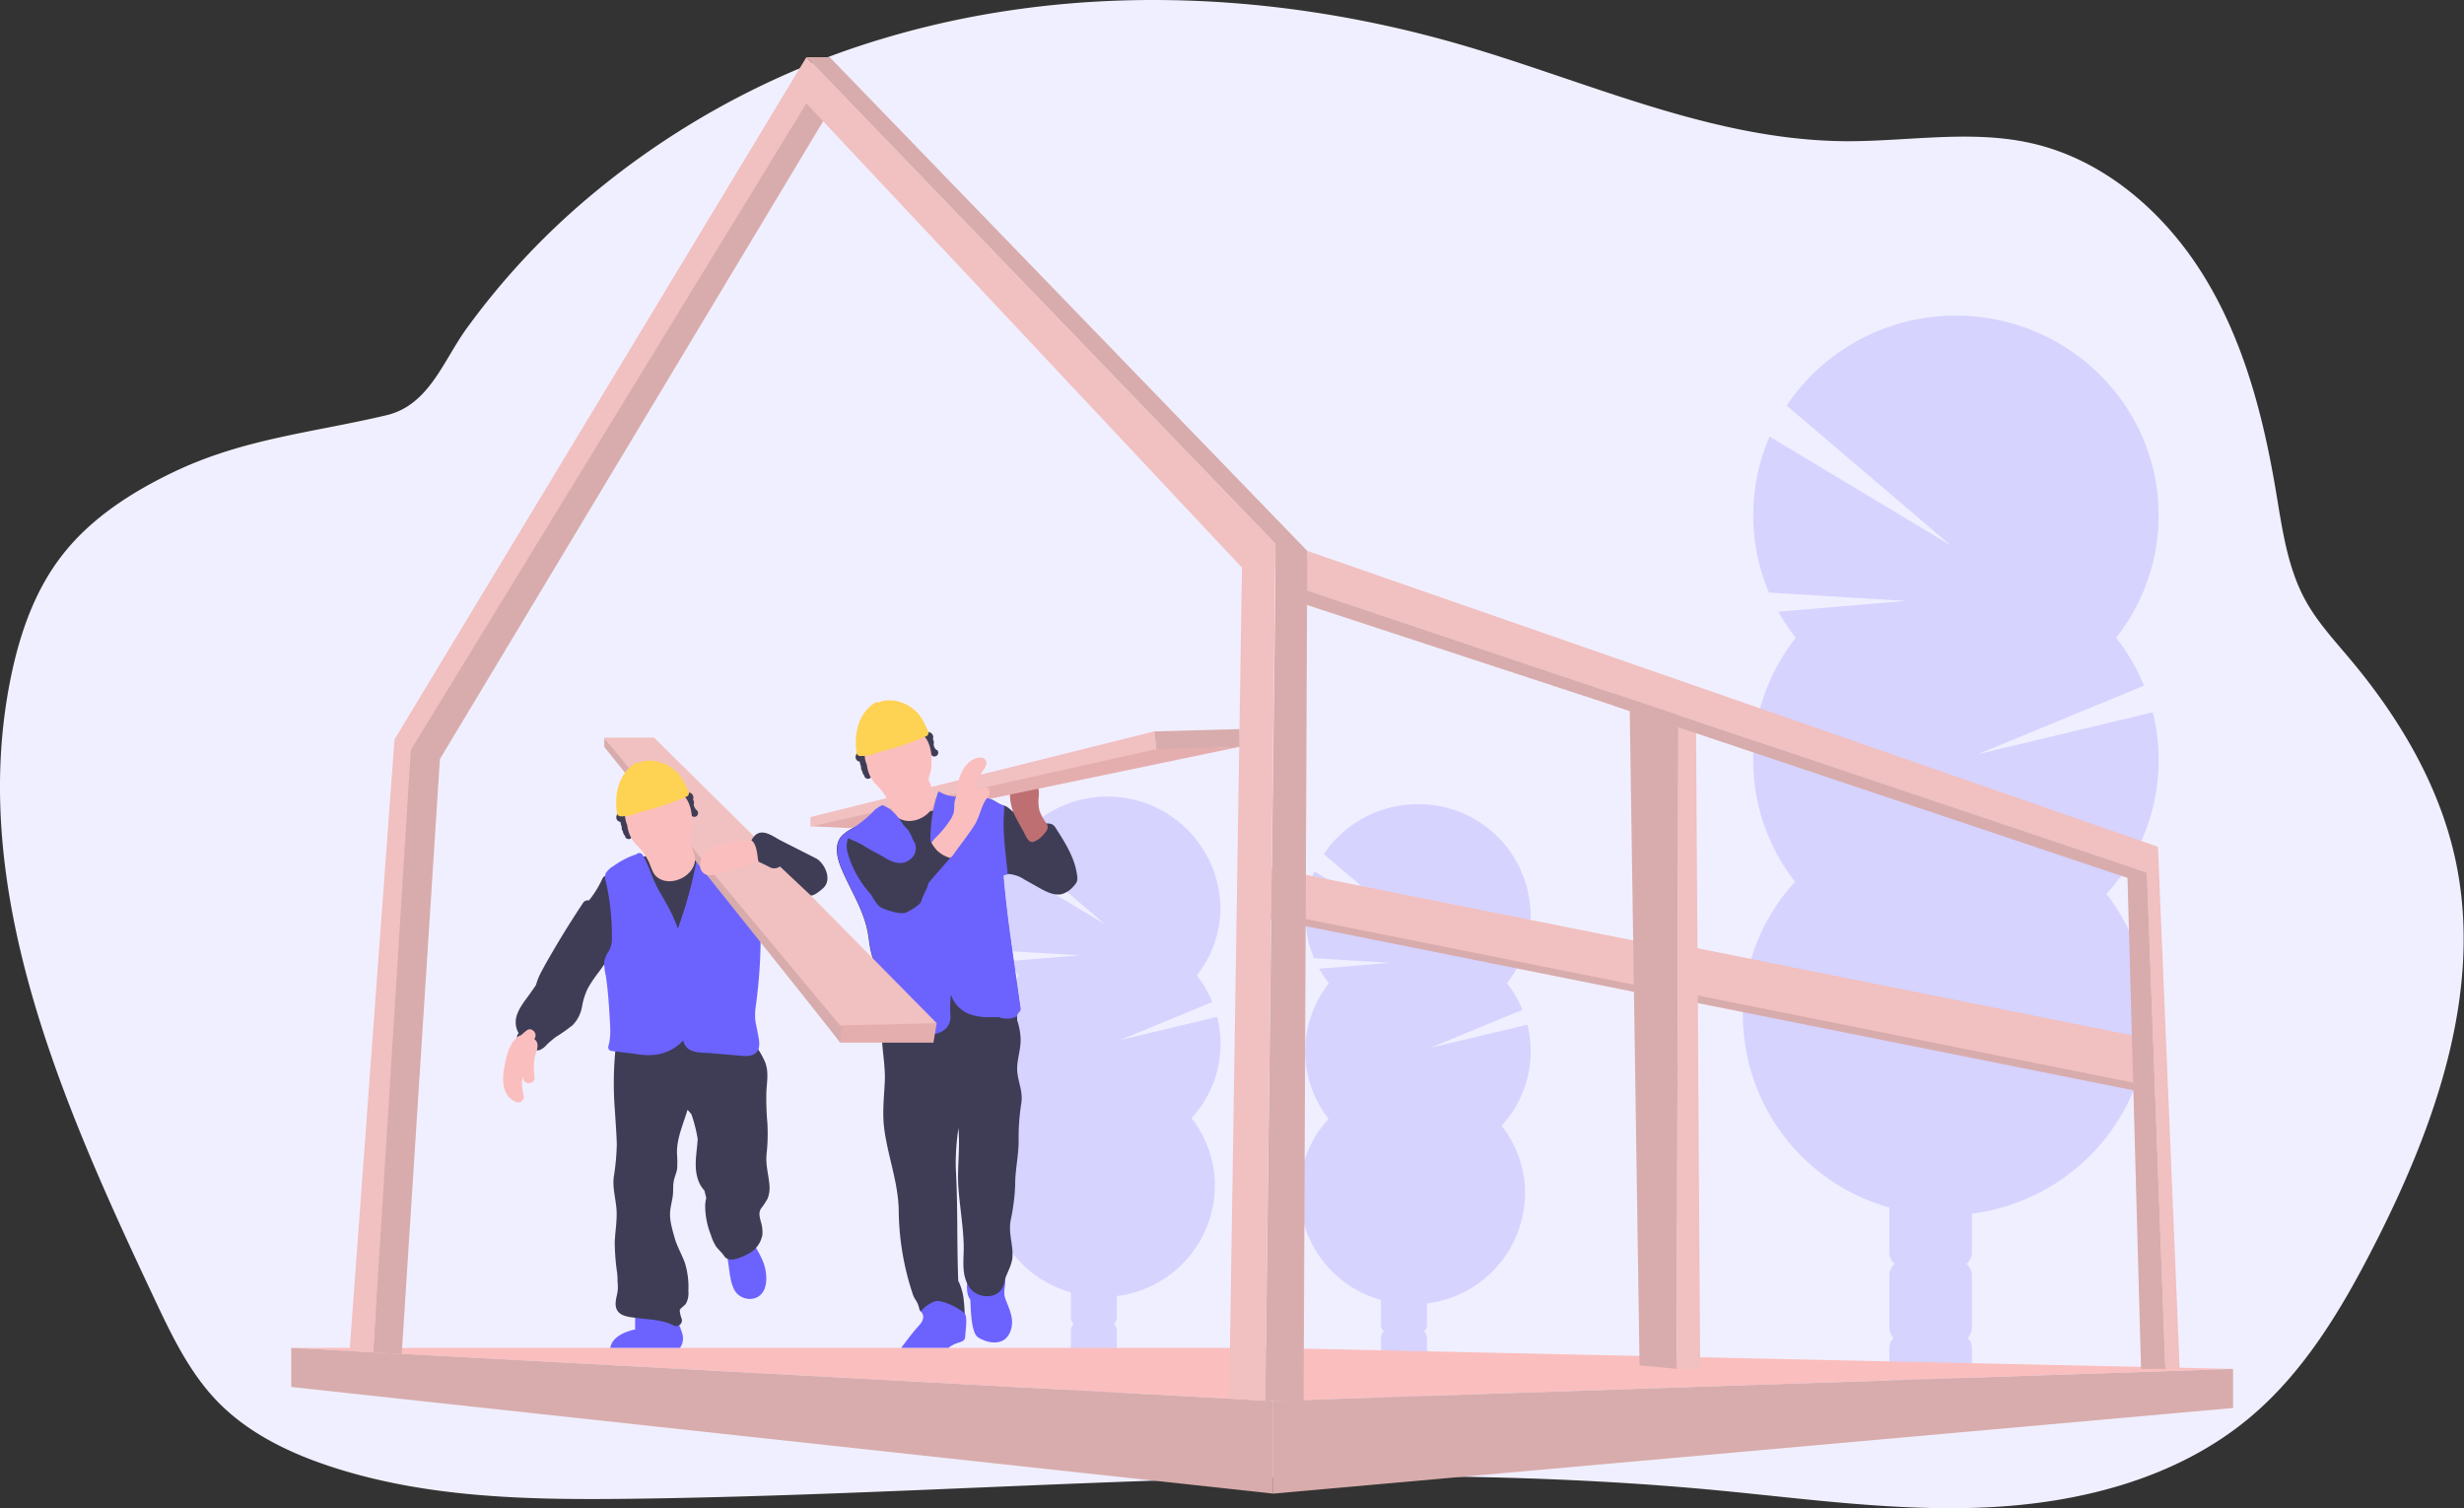 <svg xmlns="http://www.w3.org/2000/svg" viewBox="0 0 647.88 396.57"><rect x="0" y="0" width="647.88" height="396.57" fill="#333333" stroke="none"/><defs><style>.cls-1{fill:#f0efff;}.cls-2{fill:#d6d3ff;}.cls-3{fill:#fbbebe;}.cls-4{fill:#d8acac;}.cls-5{fill:#f1c0c0;}.cls-6{fill:#6c63ff;}.cls-7{fill:#3f3d56;}.cls-8{fill:#e5aeae;}.cls-9{fill:#fed253;}.cls-10{fill:#be6f72;}</style></defs><g id="Layer_2" data-name="Layer 2"><g id="Illustration"><path class="cls-1" d="M45.88,124c-11.42,5.44-22.4,12.51-30,22.6C9.17,155.46,5.39,166.18,3.08,177c-11.94,56,13,112.47,37.41,164.25,4.54,9.65,9.21,19.49,16.61,27.16,7.95,8.24,18.57,13.45,29.44,17.06,25.58,8.51,53.07,8.95,80,8.6,94.74-1.22,189.71-11.15,284-2.31,24.27,2.28,48.56,5.8,72.9,4.52s49.2-7.81,67.93-23.41c14.49-12.07,24.37-28.71,32.94-45.5,16.11-31.55,28.87-67.36,21.18-101.94-4.31-19.4-14.85-37-27.63-52.2-4.12-4.92-8.53-9.69-11.63-15.31-4.82-8.74-6.14-18.91-7.8-28.75-3.28-19.55-8.35-39.15-18.65-56.1S553.44,42,534.1,37.65c-16-3.62-32.72-.39-49.16-.53-34.74-.31-67.3-15.61-100.66-25.32C334.49-2.68,280.47-4.67,230.89,10.53a215.86,215.86,0,0,0-77.83,42.82,193.66,193.66,0,0,0-30.42,33.09c-6.14,8.5-9.86,20.09-21,22.73C82.34,113.74,64.21,115.28,45.88,124Z"/><path class="cls-2" d="M567.58,199.89a51.88,51.88,0,0,1-13.73,35.16,51.74,51.74,0,0,1,11,32c0,26.67-20.2,48.7-46.35,52.06v10.14a4,4,0,0,1-1.42,3.08,4,4,0,0,1,1.42,3.07V349a4.1,4.1,0,0,1-1.1,2.78,4,4,0,0,1,1.1,2.77V368.2a4.05,4.05,0,0,1-4.06,4.05H500.83a4,4,0,0,1-4.05-4.05V354.56a4,4,0,0,1,1.1-2.77,4.06,4.06,0,0,1-1.1-2.78V335.38a4,4,0,0,1,1.42-3.07,4,4,0,0,1-1.42-3.08V317.48A52.64,52.64,0,0,1,458.27,267,51.9,51.9,0,0,1,472,231.85a51.88,51.88,0,0,1,.17-64.15,53.08,53.08,0,0,1-4.6-6.87L501.12,158l-36-2.2a51.92,51.92,0,0,1,.18-41l47.61,28.59c-.9-.77-29.78-25.42-43.14-36.74A53.45,53.45,0,0,1,514.28,83c29.44,0,53.3,23.51,53.3,52.5a51.77,51.77,0,0,1-11.19,32.18,51.72,51.72,0,0,1,7.35,12.61l-43.63,18,45.93-11A51.5,51.5,0,0,1,567.58,199.89Z"/><path class="cls-2" d="M402.47,276.43A28.86,28.86,0,0,1,394.84,296,28.8,28.8,0,0,1,401,313.75,29.36,29.36,0,0,1,375.2,342.7v5.63a2.24,2.24,0,0,1-.79,1.72,2.19,2.19,0,0,1,.79,1.7v7.58a2.31,2.31,0,0,1-.61,1.55,2.22,2.22,0,0,1,.61,1.54V370a2.26,2.26,0,0,1-2.26,2.25h-7.58a2.25,2.25,0,0,1-2.25-2.25v-7.58a2.22,2.22,0,0,1,.61-1.54,2.26,2.26,0,0,1-.61-1.55v-7.58a2.22,2.22,0,0,1,.79-1.7,2.28,2.28,0,0,1-.79-1.72V341.8a29.27,29.27,0,0,1-21.41-28.05,28.84,28.84,0,0,1,7.63-19.55,28.84,28.84,0,0,1,.09-35.67,28.86,28.86,0,0,1-2.55-3.82l18.65-1.55-20-1.22a28.88,28.88,0,0,1,.1-22.82L372.07,245c-.5-.42-16.55-14.13-24-20.42a29.72,29.72,0,0,1,24.75-13.13,29.41,29.41,0,0,1,29.63,29.18,28.75,28.75,0,0,1-6.22,17.89,29.05,29.05,0,0,1,4.09,7l-24.26,10,25.53-6.09A28.16,28.16,0,0,1,402.47,276.43Z"/><path class="cls-2" d="M320.93,274.46A28.86,28.86,0,0,1,313.3,294a28.8,28.8,0,0,1,6.13,17.77,29.36,29.36,0,0,1-25.77,29v5.63a2.28,2.28,0,0,1-.79,1.72,2.22,2.22,0,0,1,.79,1.7v7.58a2.31,2.31,0,0,1-.61,1.55,2.22,2.22,0,0,1,.61,1.54V368a2.26,2.26,0,0,1-2.26,2.25h-7.58a2.25,2.25,0,0,1-2.25-2.25v-7.58a2.22,2.22,0,0,1,.61-1.54,2.26,2.26,0,0,1-.61-1.55v-7.58a2.19,2.19,0,0,1,.79-1.7,2.24,2.24,0,0,1-.79-1.72v-6.53a29.26,29.26,0,0,1-21.41-28.05,28.79,28.79,0,0,1,7.63-19.55,28.84,28.84,0,0,1,.09-35.67,29.94,29.94,0,0,1-2.56-3.82L284,251.19,264,250a28.88,28.88,0,0,1,.1-22.82L290.53,243c-.5-.43-16.56-14.13-24-20.42a29.72,29.72,0,0,1,54.38,16,28.81,28.81,0,0,1-6.22,17.89,29,29,0,0,1,4.08,7l-24.25,10,25.53-6.09A28.64,28.64,0,0,1,320.93,274.46Z"/><polygon class="cls-3" points="76.57 354.39 334.77 368.37 587.16 359.93 332.86 354.39 76.57 354.39"/><polygon class="cls-4" points="561.38 286.76 446.13 263.69 446.13 251.29 561.38 274.37 561.38 286.76"/><polygon class="cls-5" points="561.38 284.76 446.13 261.69 446.13 249.29 561.38 272.37 561.38 284.76"/><polygon class="cls-4" points="438.74 262.62 330.88 241.02 330.88 229.42 438.74 251.02 438.74 262.62"/><polygon class="cls-5" points="438.74 260.75 330.88 239.15 330.88 227.55 438.74 249.15 438.74 260.75"/><polygon class="cls-5" points="573.12 359.93 569.36 359.93 564.5 229.43 343.4 155.14 343.73 144.85 567.41 222.65 573.12 359.93"/><polygon class="cls-4" points="342.77 368.37 332.69 368.37 335.36 152.1 335.36 143 212.03 15.03 218.16 15.03 343.73 144.85 342.77 368.37"/><polygon class="cls-4" points="587.16 370.21 334.77 392.72 334.77 368.37 587.16 359.93 587.16 370.21"/><polygon class="cls-4" points="76.57 364.68 334.77 392.72 334.77 368.37 76.57 354.39 76.57 364.68"/><polygon class="cls-4" points="214.67 20.04 106.37 199.44 98.13 355.58 105.63 356 115.67 199.58 217.62 29.91 214.67 20.04"/><polygon class="cls-5" points="335.36 143 332.69 368.37 323.19 367.71 326.56 149.24 212.03 27.19 108.02 197.2 98.13 355.58 91.92 355.22 103.73 194.43 212.03 15.03 335.36 143"/><polygon class="cls-4" points="343.4 155.14 441.32 188.04 440.89 359.93 431.1 359 428.52 186.92 341.69 158.43 343.4 155.14"/><polygon class="cls-5" points="441.32 188.04 445.94 189.59 447.05 359.93 440.89 359.93 441.32 188.04"/><polygon class="cls-4" points="424.19 185.49 559.4 230.83 562.96 359.93 569.36 359.93 564.5 229.43 424.19 182.28 424.19 185.49"/><path class="cls-6" d="M255.13,334.88c-1.15,1.7-1.23,5.41,0,6.81.16,4.26.41,8.78,2,9.92s6.49,2.88,8.37-1.14-1.1-7.72-1.39-9.93,1.07-4.51-.74-5.66S255.13,334.88,255.13,334.88Z"/><path class="cls-7" d="M283.15,231.81a3.31,3.31,0,0,1-.68,1,6.71,6.71,0,0,1-3.17,2.25c-2,.53-4.11-.53-5.94-1.56l-4-2.24a8.6,8.6,0,0,0-3.95-1.43,5.3,5.3,0,0,0-.57,0,4.87,4.87,0,0,0-1.08.26c.07,1.77.3,3.57.48,5.28.55,5.46,1.32,10.89,2.09,16.31.09.59.17,1.18.25,1.77l1.65,11.61a1.13,1.13,0,0,1-.05.73c-.11.21-.35.33-.5.52a1.34,1.34,0,0,0-.24.85,1.93,1.93,0,0,0,0,.24c0,.28,0,.55,0,.83a17.43,17.43,0,0,1,.91,4.65c.19,3.06-1.18,6.13-.85,9.11s1.56,5.15,1,8.35a57.53,57.53,0,0,0-.66,9.63c0,3.89-.93,7.64-.91,11.55a53.24,53.24,0,0,1-1.22,9.5c-.55,3.29.65,6.06.52,9.27-.1,2.58-1.73,4.56-2.19,7-.86,4.53-6.95,4.45-9.14,1.19-2.31-3.44-1.38-7.48-1.51-11.39-.16-4.86-1-9.67-1.36-14.51-.42-5.21.44-10.37,0-15.56,0-.17,0-.35,0-.53a62.48,62.48,0,0,0-.72,10.67c.57,9.82.26,19.71.65,29.58a15.31,15.31,0,0,1,1.33,4.17,43.35,43.35,0,0,1,.38,5.28c-.13.13-1.8-1.48-3.31-2.43s-5.29.9-6.56.78-1.72,1.25-2.17-.78a6.62,6.62,0,0,0-.83-1.9,5.38,5.38,0,0,1-.79-1.57,71.26,71.26,0,0,1-3.7-21.89c-.08-7.57-3-14.64-3.87-22.13-.44-3.93,0-7.77.2-11.69s-.59-7.68-.75-11.66a68.75,68.75,0,0,0-.94-10.42,45.14,45.14,0,0,1-.84-8.93v-.31a10.72,10.72,0,0,1-.62-1.33c-.84-2.25-.93-4.69-1.39-7.05-1.16-5.88-4.58-11-6.9-16.55-1.07-2.57-1.83-5.77-.32-8a3.77,3.77,0,0,1,.31-.42,10.29,10.29,0,0,1,2.55-1.92,29.31,29.31,0,0,0,3.11-2.22c.41-.32.8-.66,1.19-1s.77-.7,1.14-1.06a7.55,7.55,0,0,1,2.51-1.93,1.68,1.68,0,0,1,.32-.09c1.28-.27,2.72.6,4.16,1.2a6,6,0,0,0,1.71.51,3.55,3.55,0,0,0,.46,0,7.44,7.44,0,0,0,6.23-3.57c.47-.82,1-1.88,2-1.78h0a2.32,2.32,0,0,1,.85.35c4.24,2.25,9.89-.18,14.06,2.2a13.72,13.72,0,0,0,1.67.94c.24.1.5.16.75.24a2.88,2.88,0,0,1,.56.2,6.32,6.32,0,0,1,1.36,1,14.65,14.65,0,0,0,9.34,3.55,3.19,3.19,0,0,1,1.54.24,2.88,2.88,0,0,1,.93,1c2.45,3.83,5,7.82,5.57,12.33A3.41,3.41,0,0,1,283.15,231.81Z"/><path class="cls-7" d="M237.93,213.42a6,6,0,0,1-1.71-.51A9.82,9.82,0,0,1,237.93,213.42Z"/><polygon class="cls-5" points="303.49 192.31 304.1 197.36 213.09 217.26 213.09 214.84 303.49 192.31"/><polygon class="cls-4" points="303.49 192.31 325.9 191.7 325.9 196.37 304.1 197.36 303.49 192.31"/><polygon class="cls-8" points="304.05 196.97 325.9 196.37 223.31 217.73 213.09 217.26 304.05 196.97"/><path class="cls-7" d="M229,202.94a1.72,1.72,0,0,0-.31-.4l-.13-.12h0v0h0a2.6,2.6,0,0,0-.05-.39,1.15,1.15,0,0,0-.21-.43l0-.15a1.72,1.72,0,0,0,0-.5,1.93,1.93,0,0,0-.19-.47l0,0,0-.11c-.13-.52-.18-1.06-.26-1.59a1.4,1.4,0,0,0-2.75-.3,1.22,1.22,0,0,0-.07.17,1.33,1.33,0,0,0-.07.45,1.23,1.23,0,0,0,.59,1,1.37,1.37,0,0,0,.52.16c0,.19.05.38.09.57l.06.24a2.83,2.83,0,0,0,.17.42,2.24,2.24,0,0,1,0,.25,1.4,1.4,0,0,0,.21.85.48.48,0,0,0,.09.11,2,2,0,0,0,.27.82,2.32,2.32,0,0,0,.3.4h0a.91.91,0,0,0,.46.72,1,1,0,0,0,1.37-.36A1.3,1.3,0,0,0,229,202.94Z"/><path class="cls-7" d="M246.24,197.19a1.8,1.8,0,0,1-.35-.38l0,0-.16-.26-.11-.19,0-.12a2.07,2.07,0,0,1-.13-.4s0-.07,0-.11a.56.56,0,0,1,0-.13v.05a3.07,3.07,0,0,0,.06-.53,1.4,1.4,0,0,0-.27-.76,1.47,1.47,0,0,0,.06-.14,1.36,1.36,0,0,0-.33-1.32,1.54,1.54,0,0,0-1-.44l-.23,0a1,1,0,0,0-1.33.38,1,1,0,0,0,.36,1.36,1.49,1.49,0,0,0,.39.17,1.84,1.84,0,0,0,0,.33,1.23,1.23,0,0,0,.38.8,1.61,1.61,0,0,0,0,.38,3.78,3.78,0,0,0,.26,1,5,5,0,0,0,1.15,1.73,1,1,0,0,0,1.42-1.41Z"/><path class="cls-3" d="M245.72,209.4a31.19,31.19,0,0,0-1.57-4.35,3.86,3.86,0,0,1,.06-.49c.09-.31.17-.62.25-.94a7.65,7.65,0,0,0,.47-2.28c0-.26,0-.51,0-.77.17-3.43-.75-7-3.92-8.64a8.92,8.92,0,0,0-5.23-.94,3.27,3.27,0,0,0-1.84-.12,6.78,6.78,0,0,0-4.36,2.51,14.18,14.18,0,0,0-1.81,1.75,3,3,0,0,0-.42,3.43,6.48,6.48,0,0,0,.58,2.49,9,9,0,0,0,2.33,5.16,14.63,14.63,0,0,1,3.37,4.59c.45,1,1,2.83,1.79,3.64C239.05,218,246.4,214.33,245.72,209.4Z"/><path class="cls-9" d="M244,192.15c-1-2.22-2.09-4.45-4.11-5.92a10.12,10.12,0,0,0-7.4-2,5.81,5.81,0,0,0-1.54.51.87.87,0,0,0-.91.06c-4.48,2.87-5.53,8.3-4.8,13.24a1,1,0,0,0,1,.74,10.7,10.7,0,0,0,4.51-.9c1.43-.46,2.9-.8,4.34-1.22a66.68,66.68,0,0,0,8.58-3.14A1,1,0,0,0,244,192.15Z"/><path class="cls-6" d="M268.2,265.84c-.11.21-.35.33-.5.52a1.34,1.34,0,0,0-.24.85,6,6,0,0,1-3.77.53,3.88,3.88,0,0,1-1-.3c-1,0-1.89.06-2.77,0h0l-.57,0a13.59,13.59,0,0,1-3.89-.62,8.17,8.17,0,0,1-5.41-5.29,28.29,28.29,0,0,0-.16,5.54c.34,4.57-5.58,6.25-8.53,3.54-4.09-3.76-5.9-8.73-8.79-13.32q-1.16-1.85-2.37-3.7v-.31a10.72,10.72,0,0,1-.62-1.33c-.84-2.25-.93-4.69-1.39-7.05-1.16-5.88-4.58-11-6.9-16.55-1.07-2.57-1.83-5.77-.32-8a3.77,3.77,0,0,1,.31-.42,10.29,10.29,0,0,1,2.55-1.92,29.31,29.31,0,0,0,3.11-2.22c.41-.32.8-.66,1.19-1s.77-.7,1.14-1.06a7.55,7.55,0,0,1,2.51-1.93,1.68,1.68,0,0,1,.32-.09,9.76,9.76,0,0,1,2.6,1.6,16.51,16.51,0,0,1,2.4,2.93c.25.35.48.72.75,1.07,0-.07.68.58.24.28,1.12.76,1.92,3.23,2,3.31a3.54,3.54,0,0,1-.91,5.13c-1.51,1.2-3.53,1.32-6.52-.52-1.26-.77-4.08-2.16-5.32-3a21,21,0,0,0-3.14-1.59,9.25,9.25,0,0,1-1.2-.55,6.13,6.13,0,0,0-.12,3.85,26,26,0,0,0,2.51,6,28.74,28.74,0,0,0,3.7,5.08c1,1.79,1.83,3,2.85,3.46s4.35,1.66,6.06,1.27c1.9-.77,4-2.29,4.22-3,.8-2.56,1.58-3.09,1.9-4.89a8.06,8.06,0,0,0,.13-1.12c.17-3.8.24-7.13.39-10.8,0-.52,0-1,.07-1.59a37.75,37.75,0,0,1,2-10.51h0a2.32,2.32,0,0,1,.85.35c4.24,2.25,9.89-.18,14.06,2.2a13.72,13.72,0,0,0,1.67.94c.24.1.5.16.75.24,0,.76,0,1.51-.08,2.24-.33,5.46.54,10.44,1,15.81a4.87,4.87,0,0,0-1.08.26c.07,1.77.3,3.57.48,5.28.55,5.46,1.32,10.89,2.09,16.31.09.59.17,1.18.25,1.77l1.65,11.61A1.13,1.13,0,0,1,268.2,265.84Z"/><path class="cls-10" d="M275.44,217.89a4.48,4.48,0,0,1-1,1.47,5.79,5.79,0,0,1-2.79,2c-1.34.26-1.95-1.67-2.45-2.57-.64-1.16-1.31-2.31-1.91-3.49a13.19,13.19,0,0,1-1.73-6.4l7.48-1.56a6.56,6.56,0,0,1,.11,1.86,11.08,11.08,0,0,0,.13,3.81,12,12,0,0,0,1.66,3.19A1.88,1.88,0,0,1,275.44,217.89Z"/><path class="cls-3" d="M259.16,207a13.3,13.3,0,0,1-2.8.54c-.28-1.61.84-2.68,1.62-4.13.51-.95,1.89-2.31,1.22-3.47s-2.24-.74-3.11-.35a6.7,6.7,0,0,0-2.89,2.81,10.17,10.17,0,0,0-1.34,4.18,11.2,11.2,0,0,1-.35,2.57,8.88,8.88,0,0,0-.58,2.09,14.56,14.56,0,0,1-.15,2.38,7.84,7.84,0,0,1-1.13,2.28,27.71,27.71,0,0,1-3.28,4,9.46,9.46,0,0,0-1.66,2c-.14.95,1.16,1.61,1.82,2.27a4.07,4.07,0,0,0,1.15.77,5.68,5.68,0,0,0,1.32.73c1.12.25,1.77-1.14,2.31-1.86,1.7-2.32,3.49-4.59,5-7,1.39-2.26,1.73-5.32,3.49-7.32C260.48,208.7,260.15,206.81,259.16,207Z"/><path class="cls-7" d="M249.84,225.58s-5.47,6.29-5.66,6.56a2.25,2.25,0,0,1-.52-.23,8.06,8.06,0,0,0,.13-1.12c.17-3.8.24-7.13.39-10.8a10.66,10.66,0,0,0,2.28,3.7A8,8,0,0,0,249.84,225.58Z"/><path class="cls-6" d="M242.08,344.81s1.7,1.36-.34,3.59-4.78,6-4.78,6h12.49s.19-.38,1.59-1,2.68-.57,2.74-1.91.62-4.85,0-5.93-5.88-3.94-7.86-3.43A9.29,9.29,0,0,0,242.08,344.81Z"/><path class="cls-7" d="M167.55,225.73s10.85-3.61,16.5-1.45-2.23,28.91-2.23,28.91Z"/><path class="cls-7" d="M161.59,239.49l-.4-7.69c-.07-1.34-2.16-2.24-2.8-.76a27.68,27.68,0,0,1-3.52,5.71,1.48,1.48,0,0,0-1.56.65q-3.9,5.86-7.48,11.93c-1.16,2-2.32,3.95-3.39,6a16.72,16.72,0,0,0-1.52,3.68c-.47.69-.95,1.38-1.43,2.06-1.25,1.78-2.74,3.52-3.49,5.58a5.75,5.75,0,0,0,.37,5,1.6,1.6,0,0,0,.24,2.39c1.28.91,3.6,2.52,5.29,2.06a5.34,5.34,0,0,0,1.93-1.48,24.85,24.85,0,0,1,2.37-2,40.63,40.63,0,0,0,4.38-3.09,9.17,9.17,0,0,0,2.45-4.82,17.89,17.89,0,0,1,1.54-4.86,34.8,34.8,0,0,1,2.83-4.21c2-2.7,3.92-5.48,4.33-8.9A43.32,43.32,0,0,0,161.59,239.49Z"/><path class="cls-6" d="M167,344.93v4.63s-5.94,1-6.53,4.83h18.33a4.31,4.31,0,0,0,.52-4,20.29,20.29,0,0,0-1.85-4.14Z"/><path class="cls-6" d="M190.92,329.27c1,3.06.6,8.81,3.07,11.05s7.43,1.67,7.5-4-3.63-8.27-4.42-12.44S190.92,329.27,190.92,329.27Z"/><path class="cls-7" d="M201.84,315.13a7.92,7.92,0,0,0,.46-3.74c-.26-2.69-1-5.1-.75-7.84a49,49,0,0,0,.22-8.3,73.53,73.53,0,0,1-.26-8.26c.15-2.63.66-5.25-.36-7.78a21.89,21.89,0,0,0-1.7-3.16,41.84,41.84,0,0,0-2.23-3.62c-.95-1.24-2.15-1.2-3.59-1.08-1.64.14-3.27.29-4.91.46-2.59.26-5.17.58-7.75.91,0-.19,0-.37.05-.56.11-1.07-1.05-1.58-1.9-1.45l-15.56,2.5a1.19,1.19,0,0,0-1.54,1,90.18,90.18,0,0,0-.33,17.92c.17,2.91.41,5.83.49,8.75a63.53,63.53,0,0,1-.81,8.7c-.32,2.84.52,5.54.73,8.35s-.33,5.71-.46,8.57a57.89,57.89,0,0,0,.66,8.41c0,.28,0,.55.07.82,0,.7,0,1.39.08,2.07,0,.42,0,.84,0,1.26-.11,1.25-.57,2.45-.58,3.7,0,3.39,3.3,3.48,5.86,3.81,3.06.4,6.56.44,9.33,1.91a1.51,1.51,0,0,0,2.2-1.69,7.92,7.92,0,0,1-.54-2.29l0,0c.35-.74,1.21-1.08,1.66-1.77a5.75,5.75,0,0,0,.62-3.32,21.61,21.61,0,0,0-.88-7.25c-.82-2.33-2.11-4.41-2.77-6.81s-1.43-4.85-1.09-7.32c.17-1.23.49-2.44.65-3.67s0-2.65.27-3.92.75-2.14.88-3.31a29.71,29.71,0,0,0-.06-3.89c-.07-4,1.66-7.65,2.77-11.42l0,0a12.35,12.35,0,0,1,1,1.11c.17.47.34.94.48,1.42a39,39,0,0,1,1.2,5.15c-.23,3.9-1.25,7.8.43,11.54a8.28,8.28,0,0,0,1.34,2l.48,1.95a11.59,11.59,0,0,0-.28,1.75,20.79,20.79,0,0,0,1.51,8,12,12,0,0,0,1.32,2.95c.65.92,1.51,1.57,2.12,2.51,1.29,2,4.47.44,6.08-.38a7.08,7.08,0,0,0,4-5.06,9,9,0,0,0-.4-3.56c-.3-1.19-.63-2.24,0-3.36A20.53,20.53,0,0,0,201.84,315.13Z"/><path class="cls-6" d="M198.58,268.12a17.06,17.06,0,0,1,.22-4.1A136.83,136.83,0,0,0,200,247.1a4.79,4.79,0,0,0-1-2.18c-.59-1-1.17-2-1.75-2.95a40.77,40.77,0,0,0-3.83-5.81c-1.49-1.74-3.15-3.31-4.55-5.13a43.82,43.82,0,0,1-3.64-5.68.92.92,0,0,0-1.41-.28.77.77,0,0,0-.59.68,108,108,0,0,1-4.64,17.39c-.1.33-.22.66-.34,1-.51-1.35-1.07-2.68-1.69-4-1.23-2.61-2.87-5-4.13-7.58s-2-5.33-3.49-7.81a1,1,0,0,0-1.66-.05.89.89,0,0,0-.22,0,21.86,21.86,0,0,0-5.73,3,6,6,0,0,0-2.08,1.92,4.13,4.13,0,0,0,.12,2.48,63.33,63.33,0,0,1,1.51,15.22,6.3,6.3,0,0,1-1,3.07,6.26,6.26,0,0,0-1,2.58,13.72,13.72,0,0,0,.38,3.43c.2,1.25.36,2.52.49,3.79.26,2.47.42,5,.56,7.44s.38,5-.35,7.45a1,1,0,0,0,1,1.27l6.17.76a17.21,17.21,0,0,0,5.21.21,11.93,11.93,0,0,0,7.32-3.78,3.62,3.62,0,0,0,1.06,2c1.48,1.41,4.19,1.2,6.06,1.36l7.39.63c1.59.13,3.62.44,4.81-.91s.45-3.9.16-5.5C199,270.16,198.69,269.15,198.58,268.12Z"/><polygon class="cls-8" points="220.89 269.63 220.89 274.14 245.43 274.14 246.3 269.03 228.59 266.19 220.89 269.63"/><path class="cls-4" d="M221.89,267.16s-1,7.43-1,7-62-77.77-62-77.77V194Z"/><polygon class="cls-5" points="187.03 229.02 220.89 269.63 246.3 269.03 213.09 235.36 204.8 226.37 171.97 193.95 158.93 193.95 187.03 229.02"/><path class="cls-3" d="M199.33,224.52a13.6,13.6,0,0,1-.58-1.62,1.89,1.89,0,0,0-.33-.5A1.43,1.43,0,0,0,197,221a23.71,23.71,0,0,0-6.22.76c-1.86.48-4,1.12-5.4,2.55s-2.07,4.34,0,5.52c1,.58,2.17.18,3.21-.08s2.07-.52,3.1-.81c2.28-.65,4.54-1.37,6.77-2.18A1.52,1.52,0,0,0,199.33,224.52Z"/><path class="cls-7" d="M199.53,226.62c-.45-.32-.19-4.43-1.94-5.66,2.06-4,5.42-1.14,7.65,0s7.46,3.78,9.39,4.77,4.5,5.47,1.7,7.9-3.24,1.73-3.24,1.73l-8-7.54a2.53,2.53,0,0,1-2.74.17C200.81,227.17,199.53,226.62,199.53,226.62Z"/><path class="cls-7" d="M166,218.8a1.72,1.72,0,0,0-.31-.4l-.13-.11h0c0-.13,0-.27,0-.39a1.32,1.32,0,0,0-.21-.43.77.77,0,0,1,0-.15,1.67,1.67,0,0,0,0-.5,1.78,1.78,0,0,0-.19-.48l0,0,0-.12c-.12-.51-.18-1.06-.26-1.58a4.42,4.42,0,0,0-2-1.2,1,1,0,0,0-.72.89c0,.06,0,.11-.07.17a1.17,1.17,0,0,0-.06.45,1.2,1.2,0,0,0,.59,1,1.32,1.32,0,0,0,.51.16l.09.57a1.82,1.82,0,0,0,.07.25,1.87,1.87,0,0,0,.16.41,1.42,1.42,0,0,1,0,.25,1.43,1.43,0,0,0,.21.86l.09.11a2,2,0,0,0,.27.82,2.25,2.25,0,0,0,.3.39l0,0a.89.89,0,0,0,.45.72,1,1,0,0,0,1.37-.36A1.32,1.32,0,0,0,166,218.8Z"/><path class="cls-7" d="M183.22,213.05a1.75,1.75,0,0,1-.35-.37s0,0,0,0-.11-.17-.16-.25l-.1-.2-.06-.11a3.24,3.24,0,0,1-.13-.41s0-.07,0-.1v-.08a3.31,3.31,0,0,0,.06-.54,1.33,1.33,0,0,0-.27-.76.84.84,0,0,0,.06-.14,1.39,1.39,0,0,0-.32-1.32,1.62,1.62,0,0,0-1.05-.43l-.22,0a1,1,0,0,0-1.34.37,1,1,0,0,0,.36,1.37.31.31,0,0,1,.36.49,1.21,1.21,0,0,0,.38.8,2.41,2.41,0,0,0,0,.38,3.78,3.78,0,0,0,.26,1,5,5,0,0,0,1.16,1.74,1,1,0,0,0,1.41,0A1,1,0,0,0,183.22,213.05Z"/><path class="cls-3" d="M182.71,225.26a32.3,32.3,0,0,0-1.58-4.35,2.89,2.89,0,0,1,.07-.49c.08-.3.17-.62.24-.94a7.85,7.85,0,0,0,.48-2.27c0-.26,0-.52,0-.77.17-3.43-.75-7-3.92-8.65a9.08,9.08,0,0,0-5.23-.94,3.46,3.46,0,0,0-1.84-.12,6.77,6.77,0,0,0-4.36,2.52,14.15,14.15,0,0,0-1.81,1.75,3,3,0,0,0-.42,3.42,6.87,6.87,0,0,0,.58,2.49,9,9,0,0,0,2.33,5.16,14.87,14.87,0,0,1,3.37,4.59c.45,1,1,2.84,1.79,3.64C176,233.82,183.38,230.19,182.71,225.26Z"/><path class="cls-9" d="M181,208c-1-2.22-2.1-4.44-4.12-5.91a10.13,10.13,0,0,0-7.4-2,6.19,6.19,0,0,0-1.54.51.87.87,0,0,0-.91.06c-4.48,2.87-5.53,8.3-4.8,13.25a1,1,0,0,0,1,.73,10.52,10.52,0,0,0,4.51-.9c1.43-.45,2.9-.8,4.34-1.21a66.87,66.87,0,0,0,8.59-3.15A1,1,0,0,0,181,208Z"/><path class="cls-3" d="M140.47,273.18c.05-.08.1-.16.16-.24.75-1.23-.81-2.94-2.06-2.06a12.25,12.25,0,0,0-1.54,1.33,1,1,0,0,0-.61.21c-2.67,1.93-3.3,5.38-3.85,8.45-.6,3.38-.48,7.53,3.28,8.93A1.51,1.51,0,0,0,137.7,288a10.63,10.63,0,0,1-.39-4,4.7,4.7,0,0,1,.21-.9c0,.22.07.43.1.62.29,1.65,3.09,1.29,2.95-.4a17.83,17.83,0,0,1,0-5.26C141,276.4,142.14,274.45,140.47,273.18Z"/></g></g></svg>